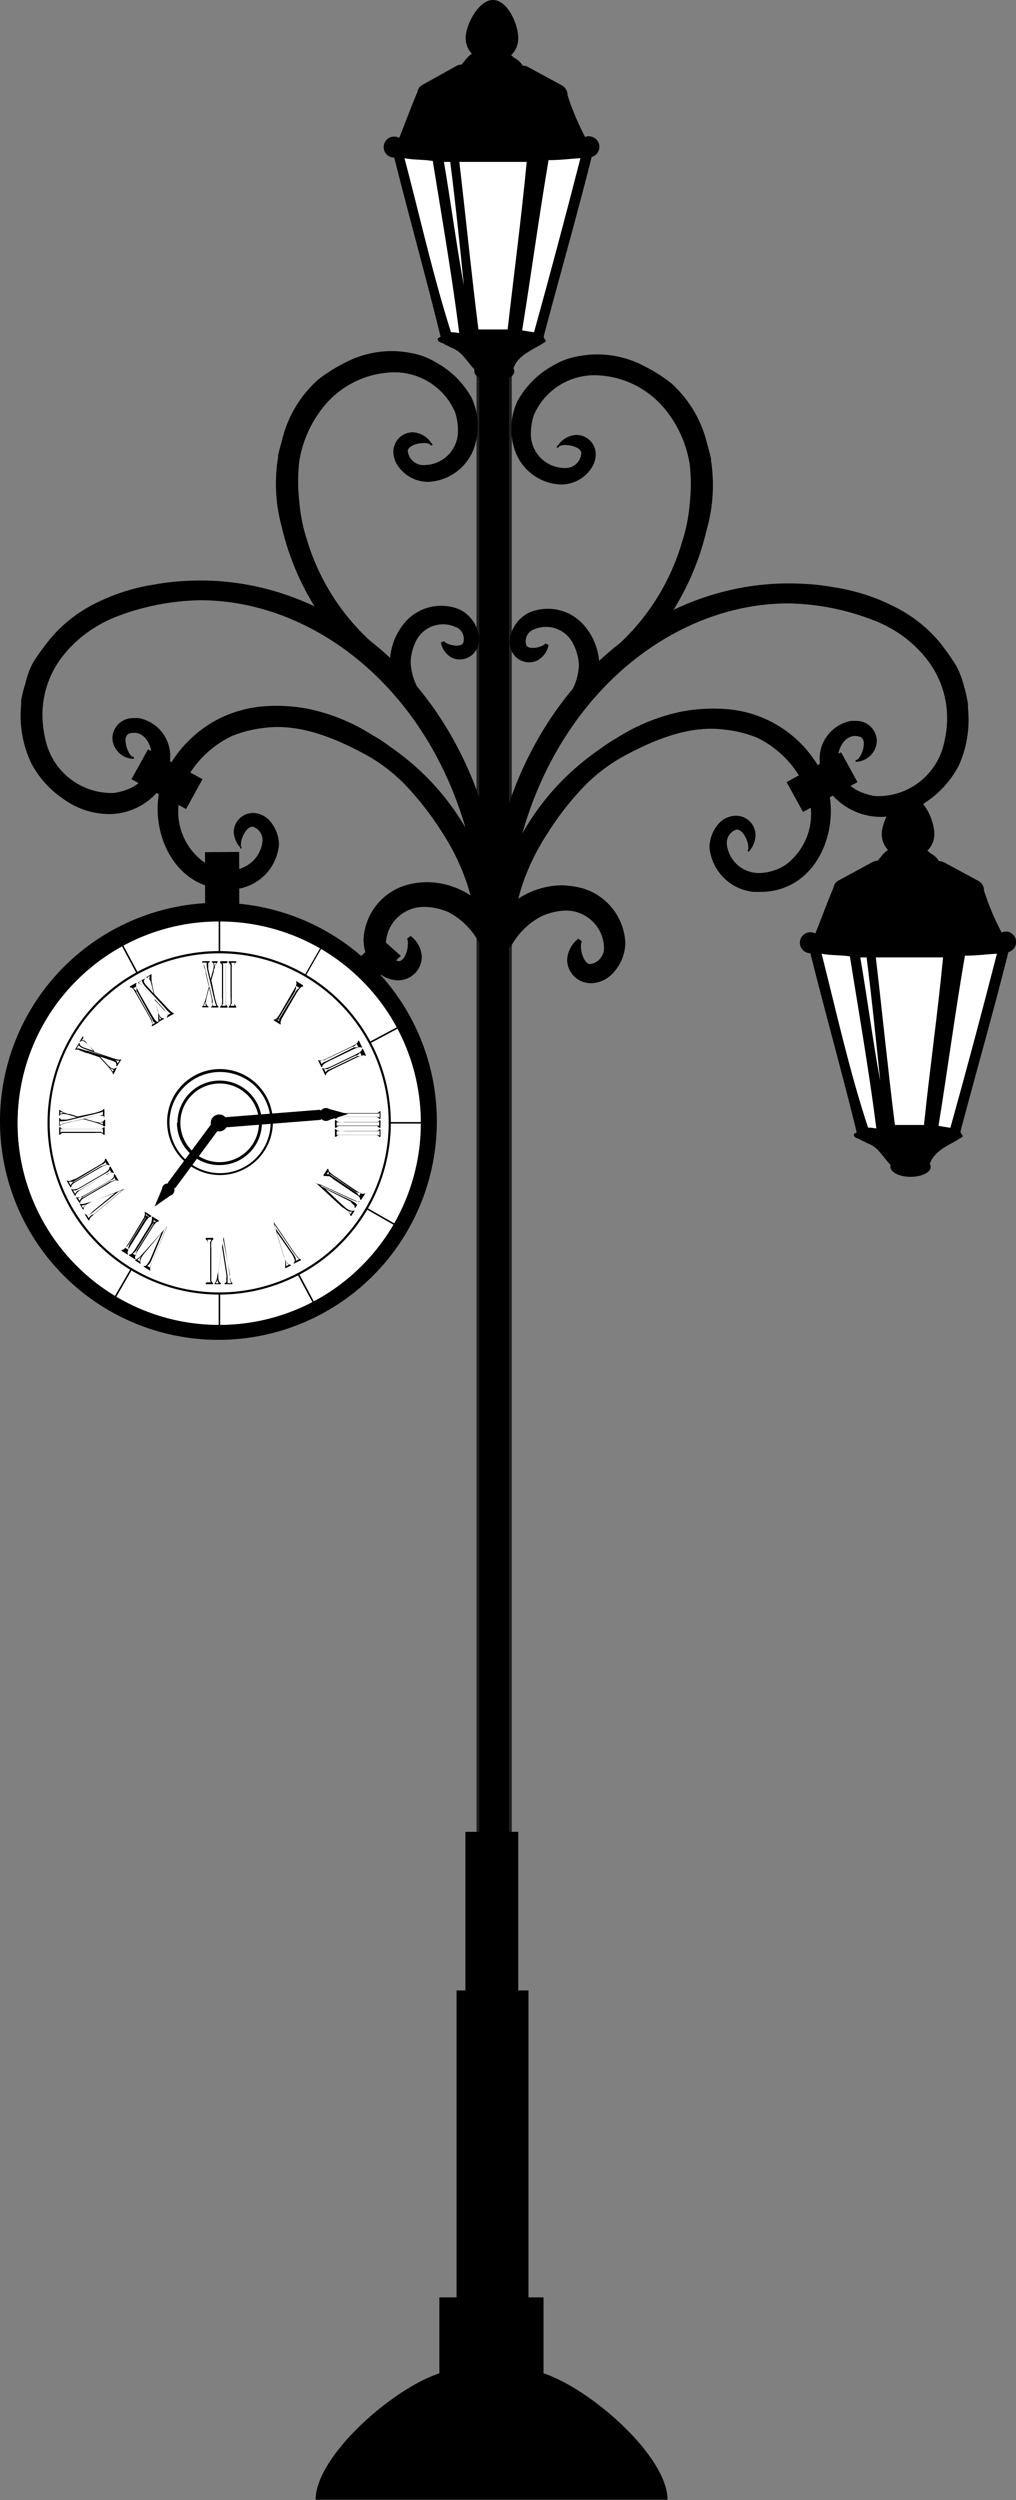 <svg xmlns="http://www.w3.org/2000/svg" viewBox="0 0 80.38 197.67"><rect x="0" y="0" width="80.38" height="197.67" fill="#808080" stroke="none"/><defs><style>.cls-1{stroke:#231f20;stroke-width:0.22px;}.cls-2,.cls-3{fill-rule:evenodd;}.cls-3,.cls-4{fill:#fff;}</style></defs><title>Ресурс 21clock</title><g id="Слой_2" data-name="Слой 2"><g id="Layer_1" data-name="Layer 1"><path d="M5.56,95.29,3.21,96.55l.06.11L5.6,95.41Z"/><path d="M5.71,82.08l-2.26-1.3-.06.11,2.27,1.31Z"/><path d="M3.78,88.72H1.27v.12H3.78S3.78,88.76,3.78,88.72Z"/><path d="M17.28,71.38A17.28,17.28,0,1,0,34.56,88.67,17.29,17.29,0,0,0,17.28,71.38Z"/><rect class="cls-1" x="37.81" y="29.13" width="2.57" height="118.08"/><path d="M46.16,70.26l0,.17,0-.17A6.66,6.66,0,0,0,44.38,70a6.45,6.45,0,0,0-5.5,3.37l-.06.11.09.1a2,2,0,0,1,.38.6v0l0,0a2.14,2.14,0,0,1,.4.65l.07.17L40,75a1.48,1.48,0,0,1,.39-.16l.07,0,0-.07a5.72,5.72,0,0,1,2.42-2.34A4.86,4.86,0,0,1,44.7,72a3,3,0,0,1,3.08,2.83,1.28,1.28,0,0,1-1.09,1.4c-.18,0-.37-.17-.51-.46a2.23,2.23,0,0,1-.22-.95.86.86,0,0,1,.07-.38l-.27-.22a2.22,2.22,0,0,0-.89,1.68,1.87,1.87,0,0,0,1.9,1.84,2.37,2.37,0,0,0,1.46-.55,3.52,3.52,0,0,0,1.24-2.66A4.72,4.72,0,0,0,46.16,70.26Z"/><path d="M46.15,49.38l-.11.09.11-.09a5,5,0,0,1,.26,6.35l-.05.09-.1,0a1.7,1.7,0,0,0-.57-.07h0a1.75,1.75,0,0,0-.61-.07h-.15V55.5a1.41,1.41,0,0,0,0-.34v-.06l0,0a4.58,4.58,0,0,0,.87-2.57A4.1,4.1,0,0,0,45.39,51a2.39,2.39,0,0,0-3.11-1.25,1,1,0,0,0-.64,1.27c.06.13.24.21.5.21a1.81,1.81,0,0,0,.76-.17.65.65,0,0,0,.25-.18l.25.12a1.76,1.76,0,0,1-.91,1.23,1.5,1.5,0,0,1-2-.74,1.83,1.83,0,0,1-.1-1.25,2.79,2.79,0,0,1,1.49-1.81A3.79,3.79,0,0,1,46.15,49.38Z"/><path d="M76.58,56c0-.11,0-.22,0-.33a10.34,10.34,0,0,0-.29-1.32,7.27,7.27,0,0,0-.64-1.71,20.06,20.06,0,0,0-1.33-1.88,10.89,10.89,0,0,0-3.09-2.54A15.68,15.68,0,0,0,66,46.44c-.53-.1-1.07-.17-1.6-.22s-1.32-.09-2-.09c-12.25,0-23.62,10.92-23.92,28v.08h1.6v-.07c.5-16.29,11.45-26.43,22.3-26.43A19.43,19.43,0,0,1,69,49,10.24,10.24,0,0,1,71,50a9.54,9.54,0,0,1,2.33,2.13,7.56,7.56,0,0,1,1.59,5.07,8.88,8.88,0,0,1-.24,1.59,5.35,5.35,0,0,1-5.1,4.16h-.3c-2.19-.33-3-1.7-3-2.88,0-1,.59-1.88,1.38-1.88a1.25,1.25,0,0,1,.46.1.58.58,0,0,1,.22.53,2,2,0,0,1-.23.87,1,1,0,0,1-.31.39l-.11,0v.15h0l.09,0a1.71,1.71,0,0,0,1.59-1.64A1.62,1.62,0,0,0,67.7,57l-.37,0a3.05,3.05,0,0,0-2.48,3.18,4,4,0,0,0,1.08,2.77,5.15,5.15,0,0,0,3.76,1.64,6.27,6.27,0,0,0,3.61-1.2,7.83,7.83,0,0,0,2.57-2.89A8.87,8.87,0,0,0,76.58,56Z"/><path d="M65,61.05a9.26,9.26,0,0,0-7.83-5,13.2,13.2,0,0,0-3.37.24,15.25,15.25,0,0,0-5,2.06,12.66,12.66,0,0,0-1.3.85,20.61,20.61,0,0,0-3.42,2.93,20.11,20.11,0,0,0-2.69,3.65A19.22,19.22,0,0,0,39.6,70a34.47,34.47,0,0,0-.94,4.57c0,.19-.08.37-.09.56v.11l1.81-.55v0A22,22,0,0,1,41.31,70a17.88,17.88,0,0,1,2-4.1,23.18,23.18,0,0,1,2.66-3.47,13.33,13.33,0,0,1,3.41-2.66c2.38-1.28,5.18-2.45,7.94-2.08a9.46,9.46,0,0,1,2.56.63,8,8,0,0,1,3.38,3.08,5.73,5.73,0,0,1,.57,1.1,5.54,5.54,0,0,1,.34,1.87,5,5,0,0,1-2,4,4,4,0,0,1-2.07.66,2.55,2.55,0,0,1-2.6-2.32,1.1,1.1,0,0,1,.78-1.12h0c.51,0,.92.91.92,1.39a.51.51,0,0,1,0,.17l-.07.08.08.12a.22.22,0,0,0,.12-.12A1.94,1.94,0,0,0,59.77,66a1.54,1.54,0,0,0-1.56-1.5,1.86,1.86,0,0,0-1.41.69A2.91,2.91,0,0,0,56.13,67a3.9,3.9,0,0,0,3.48,3.52l.54,0c3.62,0,5.58-3.25,5.58-6.38A6.71,6.71,0,0,0,65,61.05Z"/><path d="M56.25,36.4s0-.09,0-.14c-.09-.41-.21-.82-.32-1.23a9.34,9.34,0,0,0-2.83-4.73,12.2,12.2,0,0,0-2.19-1.38,7.89,7.89,0,0,0-5.22-.74,5.75,5.75,0,0,0-1.93.72,7.15,7.15,0,0,0-2.83,2.83,5.23,5.23,0,0,0-.15,4,4,4,0,0,0,3.6,2.58,2.88,2.88,0,0,0,2.35-1.21,2,2,0,0,0,.4-1.16,1.53,1.53,0,0,0-1.52-1.55,1.85,1.85,0,0,0-1.47.83.28.28,0,0,0-.11.17l.14,0,.07-.1a.87.87,0,0,1,.49-.1c.54,0,1.23.23,1.26.62A1.25,1.25,0,0,1,44.59,37,2.68,2.68,0,0,1,42,34.22a4.63,4.63,0,0,1,.24-1.41,5.22,5.22,0,0,1,4.89-3.14,7.31,7.31,0,0,1,5.48,2.68,9.19,9.19,0,0,1,1.95,4.32,14.15,14.15,0,0,1,0,3.22,13.3,13.3,0,0,1-.61,3,17.8,17.8,0,0,1-4.94,8l-.14.13H51.2l0,0a21.06,21.06,0,0,0,4.71-9.14A12.82,12.82,0,0,0,56.25,36.4Z"/><polygon class="cls-2" points="67.84 61.84 66.54 59.48 62.23 61.84 63.53 64.2 67.84 61.84"/><polygon class="cls-2" points="31.71 75.58 30.1 74.15 27.1 76.98 28.7 78.41 31.71 75.58"/><polygon class="cls-2" points="18.92 67.36 16.22 67.38 16.23 72.3 18.93 72.28 18.92 67.36"/><path d="M43,187.65v-6H34.76v6c-3.79,1.26-9.79,6.59-9.79,10H52.81C52.81,194.24,46.8,188.92,43,187.65Z"/><path d="M32.08,70l0,.17,0-.17a6.53,6.53,0,0,1,1.78-.25,6.43,6.43,0,0,1,5.5,3.37l.07.11-.08.09a2.07,2.07,0,0,0-.39.6v0l0,0a2.23,2.23,0,0,0-.41.65l-.07.18-.17-.09a1.94,1.94,0,0,0-.39-.16l-.07,0,0-.06a5.74,5.74,0,0,0-2.42-2.34,4.87,4.87,0,0,0-1.83-.39,3,3,0,0,0-3.07,2.83A1.28,1.28,0,0,0,31.55,76c.18,0,.36-.16.51-.45a2.25,2.25,0,0,0,.21-.95.84.84,0,0,0-.06-.38l.27-.22a2.19,2.19,0,0,1,.89,1.68,1.87,1.87,0,0,1-1.9,1.83A2.33,2.33,0,0,1,30,76.95a3.51,3.51,0,0,1-1.24-2.65A4.72,4.72,0,0,1,32.08,70Z"/><path d="M32.09,49.15l.11.09-.11-.09a5.32,5.32,0,0,0-.79,1.21,5.14,5.14,0,0,0,.53,5.15l.05.09.1,0a1.7,1.7,0,0,1,.56-.07h.05a1.65,1.65,0,0,1,.61-.07h.15v-.15a1.35,1.35,0,0,1,0-.34v-.05l0-.05a4.6,4.6,0,0,1-.86-2.57,4,4,0,0,1,.35-1.46A2.39,2.39,0,0,1,36,49.56a1,1,0,0,1,.64,1.28c-.06.13-.24.21-.5.21a1.77,1.77,0,0,1-.76-.17.69.69,0,0,1-.25-.18l-.25.11A1.76,1.76,0,0,0,35.74,52a1.5,1.5,0,0,0,2-.74A1.85,1.85,0,0,0,37.83,50a2.82,2.82,0,0,0-1.49-1.82A3.79,3.79,0,0,0,32.09,49.15Z"/><path d="M1.67,55.73c0-.11,0-.22,0-.33A9.56,9.56,0,0,1,2,54.07a6.85,6.85,0,0,1,.63-1.71A19.8,19.8,0,0,1,4,50.48a11,11,0,0,1,3.1-2.54,15.62,15.62,0,0,1,5.17-1.73c.53-.1,1.06-.17,1.6-.22s1.32-.09,2-.09c12.25,0,23.62,10.92,23.92,28V74H38.13V73.9c-.5-16.29-11.46-26.44-22.3-26.44a19.33,19.33,0,0,0-6.6,1.29,10.15,10.15,0,0,0-1.94,1,9.62,9.62,0,0,0-2.33,2.13,7.51,7.51,0,0,0-1.59,5.07,8.91,8.91,0,0,0,.24,1.59A5.35,5.35,0,0,0,8.7,62.7H9c2.19-.32,3-1.69,3-2.88,0-1-.58-1.88-1.38-1.88a1.28,1.28,0,0,0-.47.09.59.59,0,0,0-.22.53,2.1,2.1,0,0,0,.23.87.93.93,0,0,0,.31.4l.11,0V60h0l-.09,0a1.72,1.72,0,0,1-1.6-1.63,1.63,1.63,0,0,1,1.72-1.59,2.11,2.11,0,0,1,.37,0,3.05,3.05,0,0,1,2.48,3.17,4,4,0,0,1-1.09,2.77,5.13,5.13,0,0,1-3.75,1.65,6.26,6.26,0,0,1-3.61-1.2,7.78,7.78,0,0,1-2.57-2.89A8.88,8.88,0,0,1,1.67,55.73Z"/><path d="M13.24,60.82A9.7,9.7,0,0,1,17,57a9.64,9.64,0,0,1,4.13-1.17,13.19,13.19,0,0,1,3.36.24,15.29,15.29,0,0,1,5,2.07,10.32,10.32,0,0,1,1.3.85,20.29,20.29,0,0,1,3.42,2.93,19.89,19.89,0,0,1,2.69,3.65,19,19,0,0,1,1.77,4.17,35.19,35.19,0,0,1,.94,4.56c0,.19.07.37.09.56V75l-1.81-.55v0a22,22,0,0,0-.94-4.58,17.85,17.85,0,0,0-2-4.1,24.26,24.26,0,0,0-2.66-3.47,13.33,13.33,0,0,0-3.41-2.66c-2.38-1.28-5.18-2.45-7.94-2.09a9.74,9.74,0,0,0-2.56.63A8.08,8.08,0,0,0,15,61.17a5.57,5.57,0,0,0-.56,1.1,5.43,5.43,0,0,0-.34,1.87,4.92,4.92,0,0,0,2,4,4,4,0,0,0,2.07.66,2.55,2.55,0,0,0,2.6-2.32,1.11,1.11,0,0,0-.78-1.12h0c-.5,0-.93.91-.93,1.39a.46.46,0,0,0,0,.17l.07.08-.08.12A.23.23,0,0,1,19,67a2,2,0,0,1-.51-1.24A1.54,1.54,0,0,1,20,64.28a1.84,1.84,0,0,1,1.4.69,2.92,2.92,0,0,1,.67,1.82,3.89,3.89,0,0,1-3.48,3.52l-.54,0c-3.62,0-5.58-3.24-5.58-6.38A6.76,6.76,0,0,1,13.24,60.82Z"/><path d="M22,36.16,22,36c.09-.41.21-.82.32-1.23a9.33,9.33,0,0,1,2.82-4.73,12.45,12.45,0,0,1,2.19-1.38,7.88,7.88,0,0,1,5.22-.74,5.58,5.58,0,0,1,1.93.73,7.11,7.11,0,0,1,2.84,2.82,5.41,5.41,0,0,1,.48,2.19,5.61,5.61,0,0,1-.33,1.86,4.05,4.05,0,0,1-3.6,2.58,2.9,2.9,0,0,1-2.35-1.21,2,2,0,0,1-.4-1.16,1.54,1.54,0,0,1,1.52-1.55,1.85,1.85,0,0,1,1.47.83.28.28,0,0,1,.11.17l-.14.05-.07-.1a.94.94,0,0,0-.49-.1c-.53,0-1.22.23-1.26.62a1.25,1.25,0,0,0,1.39,1.12A2.68,2.68,0,0,0,36.23,34,4.56,4.56,0,0,0,36,32.58a5.22,5.22,0,0,0-4.89-3.14,7.33,7.33,0,0,0-5.48,2.68,9.21,9.21,0,0,0-1.95,4.33,14,14,0,0,0,0,3.22,13.32,13.32,0,0,0,.6,3,17.81,17.81,0,0,0,5,8l.14.13H27l0,0a21.07,21.07,0,0,1-4.71-9.14A12.89,12.89,0,0,1,22,36.16Z"/><polygon class="cls-2" points="10.4 61.61 11.71 59.25 16.02 61.61 14.72 63.97 10.4 61.61"/><rect x="36.12" y="157.38" width="5.69" height="25.09"/><rect x="36.82" y="144.84" width="4.18" height="13.01"/><path class="cls-2" d="M46.6,10.77a.86.86,0,0,0-.31.06,21,21,0,0,1-1.39-3.3.87.87,0,0,0-.45-.78L41.76,5.29a.86.86,0,0,0-.41-.1,1.54,1.54,0,0,0-.66-.61l-.25-.22A1.84,1.84,0,0,0,41,3c0-1.07-.84-3-2-3s-2.16,2-2.16,3a1.84,1.84,0,0,0,.49,1.25,2.46,2.46,0,0,0-.6.61,1.71,1.71,0,0,0-.22.25.85.85,0,0,0-.41.11L33.42,6.71a.85.85,0,0,0-.22.17h0v0a.88.88,0,0,0-.19.43c-.51,1.17-.94,2.41-1.43,3.59a.83.83,0,1,0-.39,1.56h0c1.19,4.74,2.49,9.37,3.66,14.13,0,.14-.28.06-.21.29s.42.21.58.38a1.8,1.8,0,0,1,.43.21c.91.3,1.27,1.11,1.88,1.73a.38.38,0,0,0,0,.16c0,.44.71.79,1.58.79s1.58-.36,1.58-.79a.45.45,0,0,0-.07-.23h0C41,28,42.26,27.65,43.18,27c0-.23-.23-.2-.14-.5,1.25-4.71,2.57-9.33,3.77-14.09a.83.83,0,0,0-.21-1.63Z"/><path class="cls-3" d="M32,12.51c.83.15,1.44.09,2.24.22.72,4.47,1.54,9.21,2.09,13.61a3.12,3.12,0,0,0-.65-.07C34.28,21.87,33.22,17.12,32,12.51Z"/><path class="cls-3" d="M45.92,12.51q-1.78,6.94-3.67,13.76c-.44-.06-.61-.1-.94-.15.72-4.46,1.33-9,2.09-13.46C44.3,12.67,45.07,12.55,45.92,12.51Z"/><path class="cls-3" d="M35.12,12.8h.5c.41,3.22.75,6.5,1.08,9.79C36.11,19.39,35.67,16,35.12,12.8Z"/><path class="cls-3" d="M41.67,12.8c-.43,4.49-1,8.79-1.51,13.25H37.85c-.52-4.12-1-8.87-1.51-13.25Z"/><path class="cls-2" d="M79.55,73.67a.82.82,0,0,0-.31.06,20.07,20.07,0,0,1-1.39-3.31.86.86,0,0,0-.45-.77L74.7,68.19a.82.82,0,0,0-.42-.1,1.49,1.49,0,0,0-.66-.61,2.36,2.36,0,0,0-.25-.22,1.85,1.85,0,0,0,.55-1.31c0-1.06-.83-3-2-3s-2.16,2-2.16,3a1.84,1.84,0,0,0,.49,1.25,2.5,2.5,0,0,0-.6.61,2,2,0,0,0-.22.25.85.85,0,0,0-.4.1l-2.69,1.46a.85.85,0,0,0-.22.17h0v0a.85.85,0,0,0-.19.43c-.51,1.17-.94,2.41-1.43,3.59a.82.82,0,0,0-.39-.1.83.83,0,0,0,0,1.66h0c1.19,4.74,2.49,9.37,3.66,14.13,0,.14-.28.06-.21.29s.42.21.58.38a2,2,0,0,1,.44.21c.91.3,1.26,1.11,1.87,1.72a.41.41,0,0,0,0,.16c0,.44.71.79,1.59.79s1.59-.35,1.59-.79a.42.42,0,0,0-.07-.23l0,0c.41-1.17,1.67-1.5,2.6-2.16,0-.22-.23-.21-.15-.5,1.25-4.71,2.57-9.33,3.77-14.09a.83.83,0,0,0-.21-1.63Z"/><path class="cls-3" d="M65,75.41c.83.15,1.44.09,2.24.21.71,4.47,1.54,9.22,2.09,13.61a3.17,3.17,0,0,0-.65-.07C67.22,84.77,66.17,80,65,75.41Z"/><path class="cls-3" d="M78.87,75.41q-1.78,6.94-3.68,13.76c-.44-.06-.61-.1-.94-.15.72-4.46,1.32-9,2.09-13.46C77.24,75.57,78,75.45,78.87,75.41Z"/><path class="cls-3" d="M68.06,75.7h.5c.41,3.22.74,6.5,1.08,9.79C69.05,82.3,68.62,78.94,68.06,75.7Z"/><path class="cls-3" d="M74.61,75.7c-.43,4.49-1.05,8.79-1.51,13.25H70.8c-.52-4.12-1-8.87-1.51-13.25Z"/><ellipse class="cls-4" cx="17.34" cy="88.79" rx="15.96" ry="15.98"/><path d="M22.17,81l-.51-.32,0-.07a.32.32,0,0,0,.24-.11,2.22,2.22,0,0,0,.29-.42l1-1.72c.09-.14.14-.24.17-.3a.79.79,0,0,0,.07-.18.3.3,0,0,0,0-.24l0-.07.51.31L24,78a.32.32,0,0,0-.24.11l-.12.14-.18.27-1,1.72-.17.3a1,1,0,0,0-.07.19.3.3,0,0,0,0,.24Zm-.25-.41-.07,0,.24.15V80.7a.51.51,0,0,1,0-.11.54.54,0,0,1,.05-.11l0,0v0l0,0,1.29-2.13,0,0,0,0,0,0a.48.48,0,0,1,.07-.1l.09-.07.1-.07-.27-.17v.12a.55.55,0,0,1,0,.11.54.54,0,0,1-.06.11l0,.08,0,0-1.29,2.13,0,0,0,.08-.07.1Z"/><path d="M25.42,84.37l-.26-.54.07,0a.31.31,0,0,0,.26,0,2.26,2.26,0,0,0,.47-.19l1.8-.87.31-.16a.67.67,0,0,0,.15-.11.29.29,0,0,0,.11-.21l.07,0,.26.54-.07,0a.31.31,0,0,0-.26,0l-.18.05-.29.13-1.8.87-.3.16a.79.79,0,0,0-.16.12.3.3,0,0,0-.11.21Zm0-.48h-.09l.12.25.05-.07L25.6,84l.1-.06.05,0h0l0,0L28,82.81l0,0h0l0,0,.11,0h.24l-.13-.29-.08.1-.08.08-.11.06-.08,0,0,0-2.23,1.07,0,0-.08,0-.11,0Z"/><path d="M25.72,85l-.25-.54.07,0a.3.3,0,0,0,.26,0,2.11,2.11,0,0,0,.47-.18l1.8-.87.31-.16.15-.11a.3.3,0,0,0,.11-.21l.07,0,.25.54-.08,0a.31.31,0,0,0-.26,0l-.18.05-.29.13-1.8.87-.3.16a.88.88,0,0,0-.16.12.3.3,0,0,0-.11.21Zm0-.48h-.08l.12.26.05-.07.08-.08.1-.06.05,0h0l0,0,2.23-1.07,0,0h0l0,0,.11,0h.24l-.13-.28-.08.1-.08.08-.11.06-.08,0,0,0-2.23,1.07,0,0-.08,0-.11,0Z"/><path d="M26.5,88.46v-.6h.08a.31.31,0,0,0,.22.15,2.15,2.15,0,0,0,.5,0h2.34l.19,0a.29.29,0,0,0,.19-.14h.08v.6H30a.31.31,0,0,0-.22-.15l-.18,0H27l-.2,0a.29.29,0,0,0-.19.14Zm.21-.43-.08,0v.28l.08,0,.1,0h3l.11,0,.11.06V88l-.11.05-.1,0h-3Z"/><path d="M26.5,89.17v-.6h.08a.32.32,0,0,0,.22.15,2.25,2.25,0,0,0,.5,0h2.34l.19,0a.29.29,0,0,0,.19-.14h.08v.6H30a.31.31,0,0,0-.22-.15l-.18,0H27l-.2,0a.3.3,0,0,0-.19.14Zm.21-.43-.08,0V89l.08,0,.1,0h3l.11,0L30,89v-.32l-.11.06-.1,0h-3Z"/><path d="M26.5,89.88v-.6h.08a.32.32,0,0,0,.22.15,2.07,2.07,0,0,0,.5,0h2.34l.19,0a.29.29,0,0,0,.19-.14h.08v.6H30a.3.3,0,0,0-.22-.15l-.18,0H27l-.2,0a.28.28,0,0,0-.19.14Zm.21-.43-.08,0v.28l.08,0,.1,0h3l.11,0,.11.06V89.4l-.11.05-.1,0h-3Z"/><path d="M16.82,79.08,16.57,78l-.22.85a1.45,1.45,0,0,0-.05.36q0,.31.19.36v.08H16v-.08a.34.34,0,0,0,.1-.13,2.07,2.07,0,0,0,.08-.19l.07-.2.05-.18v0l.24-.92-.23-1v0l0-.06-.06-.22a3.21,3.21,0,0,0-.12-.4A.28.28,0,0,0,16,76.1V76h.6v.08a.15.15,0,0,0-.12.06.39.39,0,0,0,0,.19,1.39,1.39,0,0,0,0,.31l.18.77.17-.61a1.73,1.73,0,0,0,.08-.44c0-.17-.05-.26-.15-.28V76h.46v.08a.29.29,0,0,0-.1.11,1.45,1.45,0,0,0-.11.23c0,.1-.07.2-.1.3l0,.11-.19.68L17,78.87a4.59,4.59,0,0,0,.15.53.34.34,0,0,0,.13.18v.08H16.7v-.08l.1,0a.14.14,0,0,0,0-.07.55.55,0,0,0,0-.14A1.16,1.16,0,0,0,16.82,79.08Zm-.72.46h.18a1,1,0,0,1,0-.24s0-.07,0-.14A2.07,2.07,0,0,1,16.1,79.53Zm.76,0h.26l-.06-.14L17,79.21l-.09-.36-.47-2a2.38,2.38,0,0,1-.08-.49.6.6,0,0,1,0-.25h-.31a1.58,1.58,0,0,1,.08.18c0,.07,0,.18.09.34l.06.24V77h0l.48,2a1.55,1.55,0,0,1,0,.16,1.26,1.26,0,0,1,0,.15A.92.92,0,0,1,16.87,79.53Zm.24-3.41h-.19a.5.5,0,0,1,.06.25s0,.05,0,.1A2.24,2.24,0,0,1,17.11,76.12Z"/><path d="M18,79.67h-.59v-.08a.31.31,0,0,0,.15-.22,2.2,2.2,0,0,0,0-.51v-2c0-.16,0-.28,0-.35a.92.92,0,0,0,0-.19.3.3,0,0,0-.14-.19V76H18v.08a.33.33,0,0,0-.15.22,1.06,1.06,0,0,0,0,.18c0,.08,0,.19,0,.33v2c0,.14,0,.26,0,.34a1,1,0,0,0,0,.2.3.3,0,0,0,.14.19Zm-.42-.22,0,.08h.28l0-.08a.47.47,0,0,1,0-.11.54.54,0,0,1,0-.12v-.06a.24.24,0,0,1,0,0V76.55a.28.28,0,0,1,0,0v-.05a.53.53,0,0,1,0-.12.42.42,0,0,1,0-.11l.05-.11h-.31l.05.11a.51.51,0,0,1,0,.1.69.69,0,0,1,0,.13s0,0,0,.09v2.59s0,.07,0,.09a.7.7,0,0,1,0,.12A.57.57,0,0,1,17.56,79.46Z"/><path d="M18.68,79.67h-.59v-.08a.32.32,0,0,0,.15-.22,2.28,2.28,0,0,0,0-.51v-2c0-.16,0-.28,0-.35a.82.82,0,0,0,0-.19.3.3,0,0,0-.14-.19V76h.59v.08a.33.33,0,0,0-.15.22,1.12,1.12,0,0,0,0,.18c0,.08,0,.19,0,.33v2c0,.14,0,.26,0,.34a1,1,0,0,0,0,.2.31.31,0,0,0,.14.19Zm-.42-.22,0,.08h.28l0-.08a.47.47,0,0,1,0-.11.54.54,0,0,1,0-.12V76.46a.53.53,0,0,1,0-.12.41.41,0,0,1,0-.11l.05-.11h-.31l.05.11a.54.54,0,0,1,0,.1.66.66,0,0,1,0,.13s0,0,0,.09v2.59s0,.07,0,.09a.68.68,0,0,1,0,.12Z"/><path d="M25.58,92.92l.33-.5.07,0a.32.32,0,0,0,.1.25,2.16,2.16,0,0,0,.4.32l1.65,1.12.29.19.17.07a.29.29,0,0,0,.24,0l.07,0-.33.5-.07,0a.32.32,0,0,0-.1-.25l-.14-.12L28,94.34l-1.65-1.12L26.07,93,25.88,93a.29.29,0,0,0-.23,0Zm.41-.24,0-.07-.15.23h.08l.11,0,.11.06,0,0h0l0,0,2.05,1.39,0,0,0,0,0,0,.09.08.06.09.06.11.17-.26-.12,0-.11,0-.11-.06-.07,0,0,0-2-1.39,0,0-.07,0-.09-.08Z"/><path d="M27.73,95l-2-1,1.41,1.32a2.79,2.79,0,0,0,.32.26.86.86,0,0,0,.3.14.33.33,0,0,0,.23,0l.07,0-.27.42-.06,0a.52.52,0,0,0-.08-.19,1.75,1.75,0,0,0-.19-.24L27,95.39l-2-1.85v0l2.64,1.23a5.11,5.11,0,0,0,.51.21.34.34,0,0,0,.23,0l.07,0-.34.52-.07,0v0a.17.17,0,0,0,0-.16.49.49,0,0,0-.16-.15Zm-2.51-1.4.25.23,2.29,1.08.27.15.12.09.1.12.16-.25a1.61,1.61,0,0,1-.32-.1l-.18-.08-.15-.07ZM27.73,96l.13-.2-.2,0a1,1,0,0,1-.21-.11l.17.18Z"/><path d="M23.13,99.21l-1.29-1.87.57,1.86a2.73,2.73,0,0,0,.14.39.94.94,0,0,0,.19.28A.34.34,0,0,0,23,100l0,.07-.44.22,0-.07a.54.54,0,0,0,0-.2,1.85,1.85,0,0,0,0-.31c0-.13-.08-.3-.13-.49l-.79-2.61h0L23.26,99a4.23,4.23,0,0,0,.34.45.32.32,0,0,0,.2.12l0,.08-.56.27,0-.08h0a.18.18,0,0,0,.08-.14.49.49,0,0,0-.06-.21A1.81,1.81,0,0,0,23.13,99.21Zm-1.48-2.49.1.32,1.44,2.09a2.1,2.1,0,0,1,.16.26.79.79,0,0,1,.05.14.77.77,0,0,1,0,.16l.26-.13a1.6,1.6,0,0,1-.23-.25l-.12-.16-.1-.14Zm1,3.38.21-.1a.77.77,0,0,1-.16-.14,1,1,0,0,1-.13-.2,2.29,2.29,0,0,1,.06.24A1.28,1.28,0,0,1,22.63,100.09Z"/><path d="M17.92,100.86l-.35-2.26-.3,1.93a3.05,3.05,0,0,0,0,.42.91.91,0,0,0,.05.33.34.34,0,0,0,.16.18v.08h-.5v-.08a.54.54,0,0,0,.11-.17,1.85,1.85,0,0,0,.09-.3c0-.14.06-.3.09-.5l.42-2.69h0l.46,2.91a4.34,4.34,0,0,0,.11.55.34.34,0,0,0,.13.2v.08h-.62v-.08h0a.17.17,0,0,0,.13-.09.49.49,0,0,0,0-.22A2,2,0,0,0,17.92,100.86ZM17.66,98l-.05.33.39,2.52a2,2,0,0,1,0,.31.8.8,0,0,1,0,.15.78.78,0,0,1,0,.15h.29a1.58,1.58,0,0,1-.1-.33l0-.2s0-.09,0-.17Zm-.59,3.47h.23a.79.79,0,0,1-.08-.19,1.19,1.19,0,0,1,0-.24c0,.1,0,.19-.05.24A1.36,1.36,0,0,1,17.08,101.43Z"/><path d="M16.28,97.88h.59V98a.32.32,0,0,0-.15.22,2.23,2.23,0,0,0,0,.51v2c0,.17,0,.28,0,.35a.74.74,0,0,0,0,.19.3.3,0,0,0,.14.19v.08h-.59v-.08a.31.31,0,0,0,.15-.22,1,1,0,0,0,0-.18c0-.08,0-.19,0-.33v-2c0-.14,0-.26,0-.34a1,1,0,0,0,0-.2.3.3,0,0,0-.14-.19Zm.42.21,0-.08h-.28l0,.08a.4.4,0,0,1,0,.23v.06a.15.15,0,0,1,0,0V101a.21.21,0,0,1,0,0v.05a.59.59,0,0,1,0,.12.51.51,0,0,1,0,.11l-.05.11h.31l-.05-.11a.58.58,0,0,1,0-.1.59.59,0,0,1,0-.12s0,0,0-.09V98.41s0-.07,0-.09a.61.61,0,0,1,0-.12Z"/><path d="M11.88,99.59l.89-2.1L11.5,99a2.7,2.7,0,0,0-.25.33.89.89,0,0,0-.13.31.33.33,0,0,0,0,.23l0,.07-.42-.27,0-.07a.5.5,0,0,0,.18-.08,1.83,1.83,0,0,0,.23-.2l.34-.37,1.78-2h0l-1.14,2.71a4.54,4.54,0,0,0-.2.52.34.34,0,0,0,0,.23l0,.07-.52-.33,0-.07h0a.16.16,0,0,0,.16,0,.48.48,0,0,0,.15-.17A1.78,1.78,0,0,0,11.88,99.59ZM13.19,97l-.22.26L12,99.6a1.74,1.74,0,0,1-.14.27l-.09.12-.12.1.25.16a1.62,1.62,0,0,1,.09-.33l.07-.19.06-.16Zm-2.32,2.62.2.13a.74.74,0,0,1,0-.21,1.1,1.1,0,0,1,.1-.21L11,99.5Z"/><path d="M12.06,96.19l.5.32,0,.07a.31.31,0,0,0-.24.11,2.25,2.25,0,0,0-.3.41l-1.06,1.7-.18.3a.83.83,0,0,0-.07.18.3.3,0,0,0,0,.24l0,.07-.5-.32,0-.07a.31.31,0,0,0,.24-.11l.12-.14.18-.27L11.79,97l.17-.29A.91.91,0,0,0,12,96.5a.3.3,0,0,0,0-.24Zm.25.41.07,0-.23-.15v.09a.48.48,0,0,1,0,.11.46.46,0,0,1-.06.11l0,0v0l0,0-1.32,2.12,0,0,0,0,0,0-.07.1-.09.07-.11.07.26.17v-.12a.55.55,0,0,1,0-.11l.06-.11,0-.07,0,0,1.32-2.11,0,0,0-.07.07-.1Z"/><path d="M11.47,95.81l.5.32,0,.07a.31.31,0,0,0-.24.11,2.15,2.15,0,0,0-.3.41l-1.06,1.71-.18.3a.78.78,0,0,0-.07.18.29.29,0,0,0,0,.24l0,.07-.5-.32,0-.07a.31.31,0,0,0,.24-.11.87.87,0,0,0,.12-.14l.18-.27L11.2,96.6l.17-.29a1,1,0,0,0,.07-.19.3.3,0,0,0,0-.24Zm.25.41.07,0L11.55,96v.08a.47.47,0,0,1,0,.11.53.53,0,0,1-.06.11l0,0v0l0,0-1.32,2.11,0,0,0,0,0,0-.07.1-.09.07-.11.07.26.17v-.12a.6.6,0,0,1,0-.11l.06-.11,0-.08,0,0,1.32-2.12,0,0,0-.07.07-.1Z"/><path d="M7.36,95.76l1.75-1.44L7.32,95a2.77,2.77,0,0,0-.37.18.92.92,0,0,0-.26.21.34.34,0,0,0-.07.23l-.07,0-.25-.43.07,0a.53.53,0,0,0,.2,0,1.52,1.52,0,0,0,.3-.07L7.33,95l2.51-1v0L7.6,95.88a4.41,4.41,0,0,0-.42.37.34.34,0,0,0-.1.21L7,96.5,6.7,96l.07,0v0a.17.17,0,0,0,.14.07.49.49,0,0,0,.21-.08ZM9.7,94.09l-.31.12-2,1.61a2.06,2.06,0,0,1-.25.18l-.13.06-.15,0,.15.26a1.43,1.43,0,0,1,.23-.25L7.43,96l.13-.11ZM6.45,95.32l.12.2a.8.8,0,0,1,.12-.17,1.2,1.2,0,0,1,.19-.14l-.24.08Z"/><path d="M9.08,92.83l.3.52-.07,0a.32.32,0,0,0-.26,0,2.42,2.42,0,0,0-.45.23l-1.72,1-.3.18a.81.81,0,0,0-.14.12.3.3,0,0,0-.09.22l-.07,0L6,94.67l.07,0a.31.31,0,0,0,.26,0l.17-.07.28-.15,1.72-1,.29-.18.15-.13A.31.31,0,0,0,9,92.88Zm0,.48h.08l-.14-.24,0,.07-.07.09-.1.07-.05,0,0,0,0,0L6.59,94.61l0,0h0l0,0-.11.05-.11,0H6.13l.16.28.07-.11.07-.09.1-.07.07,0,0,0,2.13-1.26,0,0,.08,0L9,93.33Z"/><path d="M8.73,92.22l.3.52-.07,0a.31.31,0,0,0-.27,0,2.27,2.27,0,0,0-.45.22L6.51,94l-.29.19a.83.83,0,0,0-.14.13.3.3,0,0,0-.09.22l-.07,0-.3-.52.07,0a.3.3,0,0,0,.27,0L6.12,94l.28-.16,1.72-1,.29-.18.15-.13a.31.31,0,0,0,.09-.22Zm0,.48h.08l-.14-.24,0,.07-.07.09-.1.07,0,0h0l0,0L6.24,94l0,0h0l0,0L6,94.12l-.11,0H5.78l.16.27.07-.1.07-.09.1-.07.07,0,0,0,2.13-1.25,0,0,.07,0,.11-.05Z"/><path d="M8.38,91.61l.3.52-.07,0a.31.31,0,0,0-.26,0,2.21,2.21,0,0,0-.46.22l-1.72,1-.3.18a.81.81,0,0,0-.14.12.3.3,0,0,0-.09.22l-.07,0-.3-.52.07,0a.31.31,0,0,0,.26,0l.17-.07L6,93.2l1.72-1L8.06,92l.15-.13a.31.31,0,0,0,.09-.22Zm0,.48h.08l-.14-.24,0,.07L8.23,92l-.1.07-.05,0,0,0,0,0L5.89,93.39l0,0,0,0,0,0-.11.05-.11,0H5.43l.16.27.07-.11.07-.09.1-.07.07,0,0,0,2.13-1.25,0,0,.08,0,.11-.05Z"/><path d="M8.28,89.13v.6H8.2A.32.32,0,0,0,8,89.58a2.4,2.4,0,0,0-.5,0H5.14l-.19,0a.29.29,0,0,0-.19.14H4.68v-.6h.08a.32.32,0,0,0,.22.15l.18,0H7.81l.2,0a.3.3,0,0,0,.19-.14Zm-.21.43.08,0v-.28l-.08,0-.11,0H5l-.11,0-.11-.05v.32l.11-.06.1,0H8Z"/><path d="M7.69,88.2l-1,.26.84.23a1.46,1.46,0,0,0,.36.05c.21,0,.32-.07.35-.2h.08v.51H8.2a.32.32,0,0,0-.13-.1l-.19-.08-.2-.07-.18-.06h0l-.91-.25-1,.23h0l-.05,0-.22.06a2.81,2.81,0,0,0-.4.12.28.28,0,0,0-.15.11H4.68v-.61h.08a.14.14,0,0,0,.06.12.37.37,0,0,0,.19,0,1.4,1.4,0,0,0,.31,0l.76-.18-.61-.18A1.66,1.66,0,0,0,5,88.08c-.16,0-.26.05-.28.15H4.68v-.46h.08a.31.31,0,0,0,.11.1l.22.11.29.1.11,0,.67.2L7.49,88A4.73,4.73,0,0,0,8,87.83a.33.33,0,0,0,.18-.13h.08v.62H8.2a.23.23,0,0,0,0-.09.14.14,0,0,0-.07,0l-.13,0A1.2,1.2,0,0,0,7.69,88.2Zm.45.73v-.18a.9.9,0,0,1-.24,0H7.77A2.26,2.26,0,0,1,8.15,88.93Zm0-.78v-.27L8,87.95,7.82,88l-.35.09-2,.48a2.39,2.39,0,0,1-.49.08.58.58,0,0,1-.25,0v.31L5,88.84l.34-.09.24-.06h.1l2-.49.16,0h.15Zm-3.37-.24v.19A.49.49,0,0,1,5,88h.1A2.23,2.23,0,0,1,4.77,87.91Z"/><path d="M8.91,83.88l-1-.34.59.64a1.53,1.53,0,0,0,.27.24q.26.16.4,0l.07,0L9,84.92l-.07,0a.32.32,0,0,0-.06-.16l-.12-.17-.13-.17-.12-.14,0,0-.64-.69-.93-.32h0l-.05,0-.22-.07L6.18,83A.28.28,0,0,0,6,83l-.07,0,.32-.52.07,0a.15.15,0,0,0,0,.13.4.4,0,0,0,.14.13,1.34,1.34,0,0,0,.29.13l.74.25L7,82.66a1.74,1.74,0,0,0-.32-.3c-.14-.09-.24-.09-.32,0l-.07,0,.24-.39.07,0a.34.34,0,0,0,0,.14,1.38,1.38,0,0,0,.14.21l.19.25.08.09.47.52,1.3.44a5,5,0,0,0,.53.15.34.34,0,0,0,.22,0l.07,0-.33.53-.07,0a.21.21,0,0,0,0-.1.13.13,0,0,0,0-.08L9.15,84A1.14,1.14,0,0,0,8.91,83.88Zm0,.86.1-.15a1,1,0,0,1-.22-.1l-.12-.08A2.33,2.33,0,0,1,8.92,84.74Zm.4-.66.14-.22-.15,0-.18-.05-.35-.11L6.87,83a2.17,2.17,0,0,1-.46-.19.59.59,0,0,1-.18-.17l-.16.26.19,0,.34.1.23.08h.1l2,.66.15.06.13.07Zm-2.73-2-.1.16a.49.49,0,0,1,.24.08l.08.06A2.39,2.39,0,0,1,6.59,82.07Z"/><path d="M12.53,80.86l-.52.3,0-.07a.32.32,0,0,0,0-.27,2.22,2.22,0,0,0-.22-.46l-1-1.75-.18-.3a.83.83,0,0,0-.12-.15.29.29,0,0,0-.22-.09l0-.07.52-.3,0,.07a.32.32,0,0,0,0,.27,1,1,0,0,0,.07.17l.15.29,1,1.75.18.29a1,1,0,0,0,.13.16.29.29,0,0,0,.22.1Zm-.47,0V81l.24-.14-.07,0-.09-.07-.07-.1,0-.05v0l0,0L10.8,78.33l0,0,0,0,0,0a.54.54,0,0,1,0-.11.46.46,0,0,1,0-.11v-.12l-.27.16.1.07.09.07.07.1,0,.08,0,0,1.22,2.17,0,0,0,.08.05.11A.63.63,0,0,1,12.06,80.89Z"/><path d="M13,79.89l-.73-.79.22.85a1.46,1.46,0,0,0,.13.34c.1.18.21.25.34.21l0,.07-.44.25,0-.07a.36.36,0,0,0,0-.17c0-.06,0-.13,0-.21s0-.15,0-.21l0-.18v0L12.23,79l-.67-.73,0,0,0,0-.16-.17a3.21,3.21,0,0,0-.3-.29.26.26,0,0,0-.17-.07l0-.07.52-.3,0,.07a.14.14,0,0,0-.07.11.39.39,0,0,0,.06.18,1.5,1.5,0,0,0,.19.25l.53.58L12,77.91a1.7,1.7,0,0,0-.14-.42c-.08-.14-.17-.2-.27-.17l0-.07.4-.23,0,.07a.31.31,0,0,0,0,.14,1.47,1.47,0,0,0,0,.25c0,.1,0,.21.06.31l0,.12.16.69.94,1a4.76,4.76,0,0,0,.39.39.33.33,0,0,0,.2.1l0,.07-.54.31,0-.07a.23.23,0,0,0,.06-.08.14.14,0,0,0,0-.09.46.46,0,0,0-.05-.12A1.12,1.12,0,0,0,13,79.89Zm-.4.76.16-.09a.81.81,0,0,1-.15-.19l-.06-.13A2.29,2.29,0,0,1,12.63,80.65Zm.66-.38.23-.13-.12-.1-.14-.13L13,79.64l-1.38-1.49a2.37,2.37,0,0,1-.31-.39.58.58,0,0,1-.08-.24l-.27.16.15.12.25.25.17.18,0,0,0,0h0L13,79.83l.1.13.08.12A.84.84,0,0,1,13.3,80.26Zm-1.45-3.09-.16.09a.49.49,0,0,1,.17.19l0,.1A2.37,2.37,0,0,1,11.84,77.17Z"/><path d="M1.22,88.81A16.13,16.13,0,0,1,17.34,72.69h0A16.13,16.13,0,0,1,33.47,88.81h0a16.12,16.12,0,0,1-16.12,16.12h0A16.13,16.13,0,0,1,1.22,88.81ZM6.06,77.53A15.9,15.9,0,0,0,1.39,88.81h0a15.9,15.9,0,0,0,4.67,11.28h0a15.9,15.9,0,0,0,11.28,4.67h0a15.89,15.89,0,0,0,11.28-4.67h0A15.9,15.9,0,0,0,33.3,88.81h0a15.91,15.91,0,0,0-4.67-11.28h0a15.9,15.9,0,0,0-11.28-4.67h0A15.91,15.91,0,0,0,6.06,77.53Z"/><path d="M3.76,88.78A13.58,13.58,0,0,1,17.34,75.2h0A13.58,13.58,0,0,1,30.92,88.78h0a13.58,13.58,0,0,1-13.58,13.58h0A13.58,13.58,0,0,1,3.76,88.78Zm4.1-9.48a13.37,13.37,0,0,0-3.93,9.48h0a13.37,13.37,0,0,0,3.93,9.48h0a13.37,13.37,0,0,0,9.48,3.93h0a13.37,13.37,0,0,0,9.48-3.93h0a13.37,13.37,0,0,0,3.93-9.48h0a13.37,13.37,0,0,0-3.93-9.48h0a13.37,13.37,0,0,0-9.48-3.92h0a13.36,13.36,0,0,0-9.48,3.92Z"/><path d="M17.42,75.27V72.73H17.3v2.55Z"/><path d="M17.3,102.23v2.61h.12v-2.61Z"/><path d="M29.33,82.47l2.17-1.16-.06-.11-2.17,1.16Z"/><path d="M24.18,77.17,25.42,75,25.31,75l-1.22,2.13Z"/><path d="M10.37,100.26,9,102.63l.11.06,1.36-2.36Z"/><path d="M10.92,76.93,9.73,74.7l-.11.06L10.82,77Z"/><path d="M23.5,100.69l1.27,2.37.11-.06-1.26-2.36Z"/><path d="M29,95.48l-.06.1,2.28,1.31.06-.11Z"/><path d="M30.76,88.72v.12h2.63v-.12Z"/><path class="cls-2" d="M16.84,88.81c0-.22.06-.4.16-.41l8.27-.65c.11,0,.21.16.23.38h0c0,.22-.06.41-.16.42l-8.27.65c-.11,0-.21-.16-.23-.38Z"/><circle cx="17.34" cy="88.79" r="0.67"/><path class="cls-2" d="M17.31,88.67c.16.12.25.27.21.33l-3.64,4.92c0,.06-.22,0-.38-.1h0c-.16-.12-.25-.27-.2-.33l3.64-4.92c0-.07.21,0,.37.1Z"/><path d="M12.82,94l-.59,1.4,1.25-.87a.48.48,0,0,0,.23-.16.51.51,0,0,0-.79-.64A.48.48,0,0,0,12.82,94Z"/><path d="M26.08,88.54l1.45-.45-1.47-.4a.47.47,0,0,0-.27-.08.51.51,0,1,0,.29.93Z"/><path d="M13.22,88.72a4.18,4.18,0,0,1,4.19-4.19h0v.23a4,4,0,0,0-4,4h0a4,4,0,0,0,4,4h0a4,4,0,0,0,4-4h0a4,4,0,0,0-4-4h0v-.23a4.19,4.19,0,0,1,4.18,4.19h0a4.19,4.19,0,0,1-4.18,4.19h0a4.19,4.19,0,0,1-4.19-4.19Zm.82.06a3.34,3.34,0,0,1,3.34-3.34h0a3.34,3.34,0,0,1,3.34,3.34h0a3.34,3.34,0,0,1-3.34,3.34h0v-.23a3.12,3.12,0,0,0,3.11-3.11h0a3.11,3.11,0,0,0-3.11-3.11h0a3.11,3.11,0,0,0-3.11,3.11h0a3.11,3.11,0,0,0,3.11,3.11h0v.23A3.34,3.34,0,0,1,14,88.78Z"/></g></g></svg>
